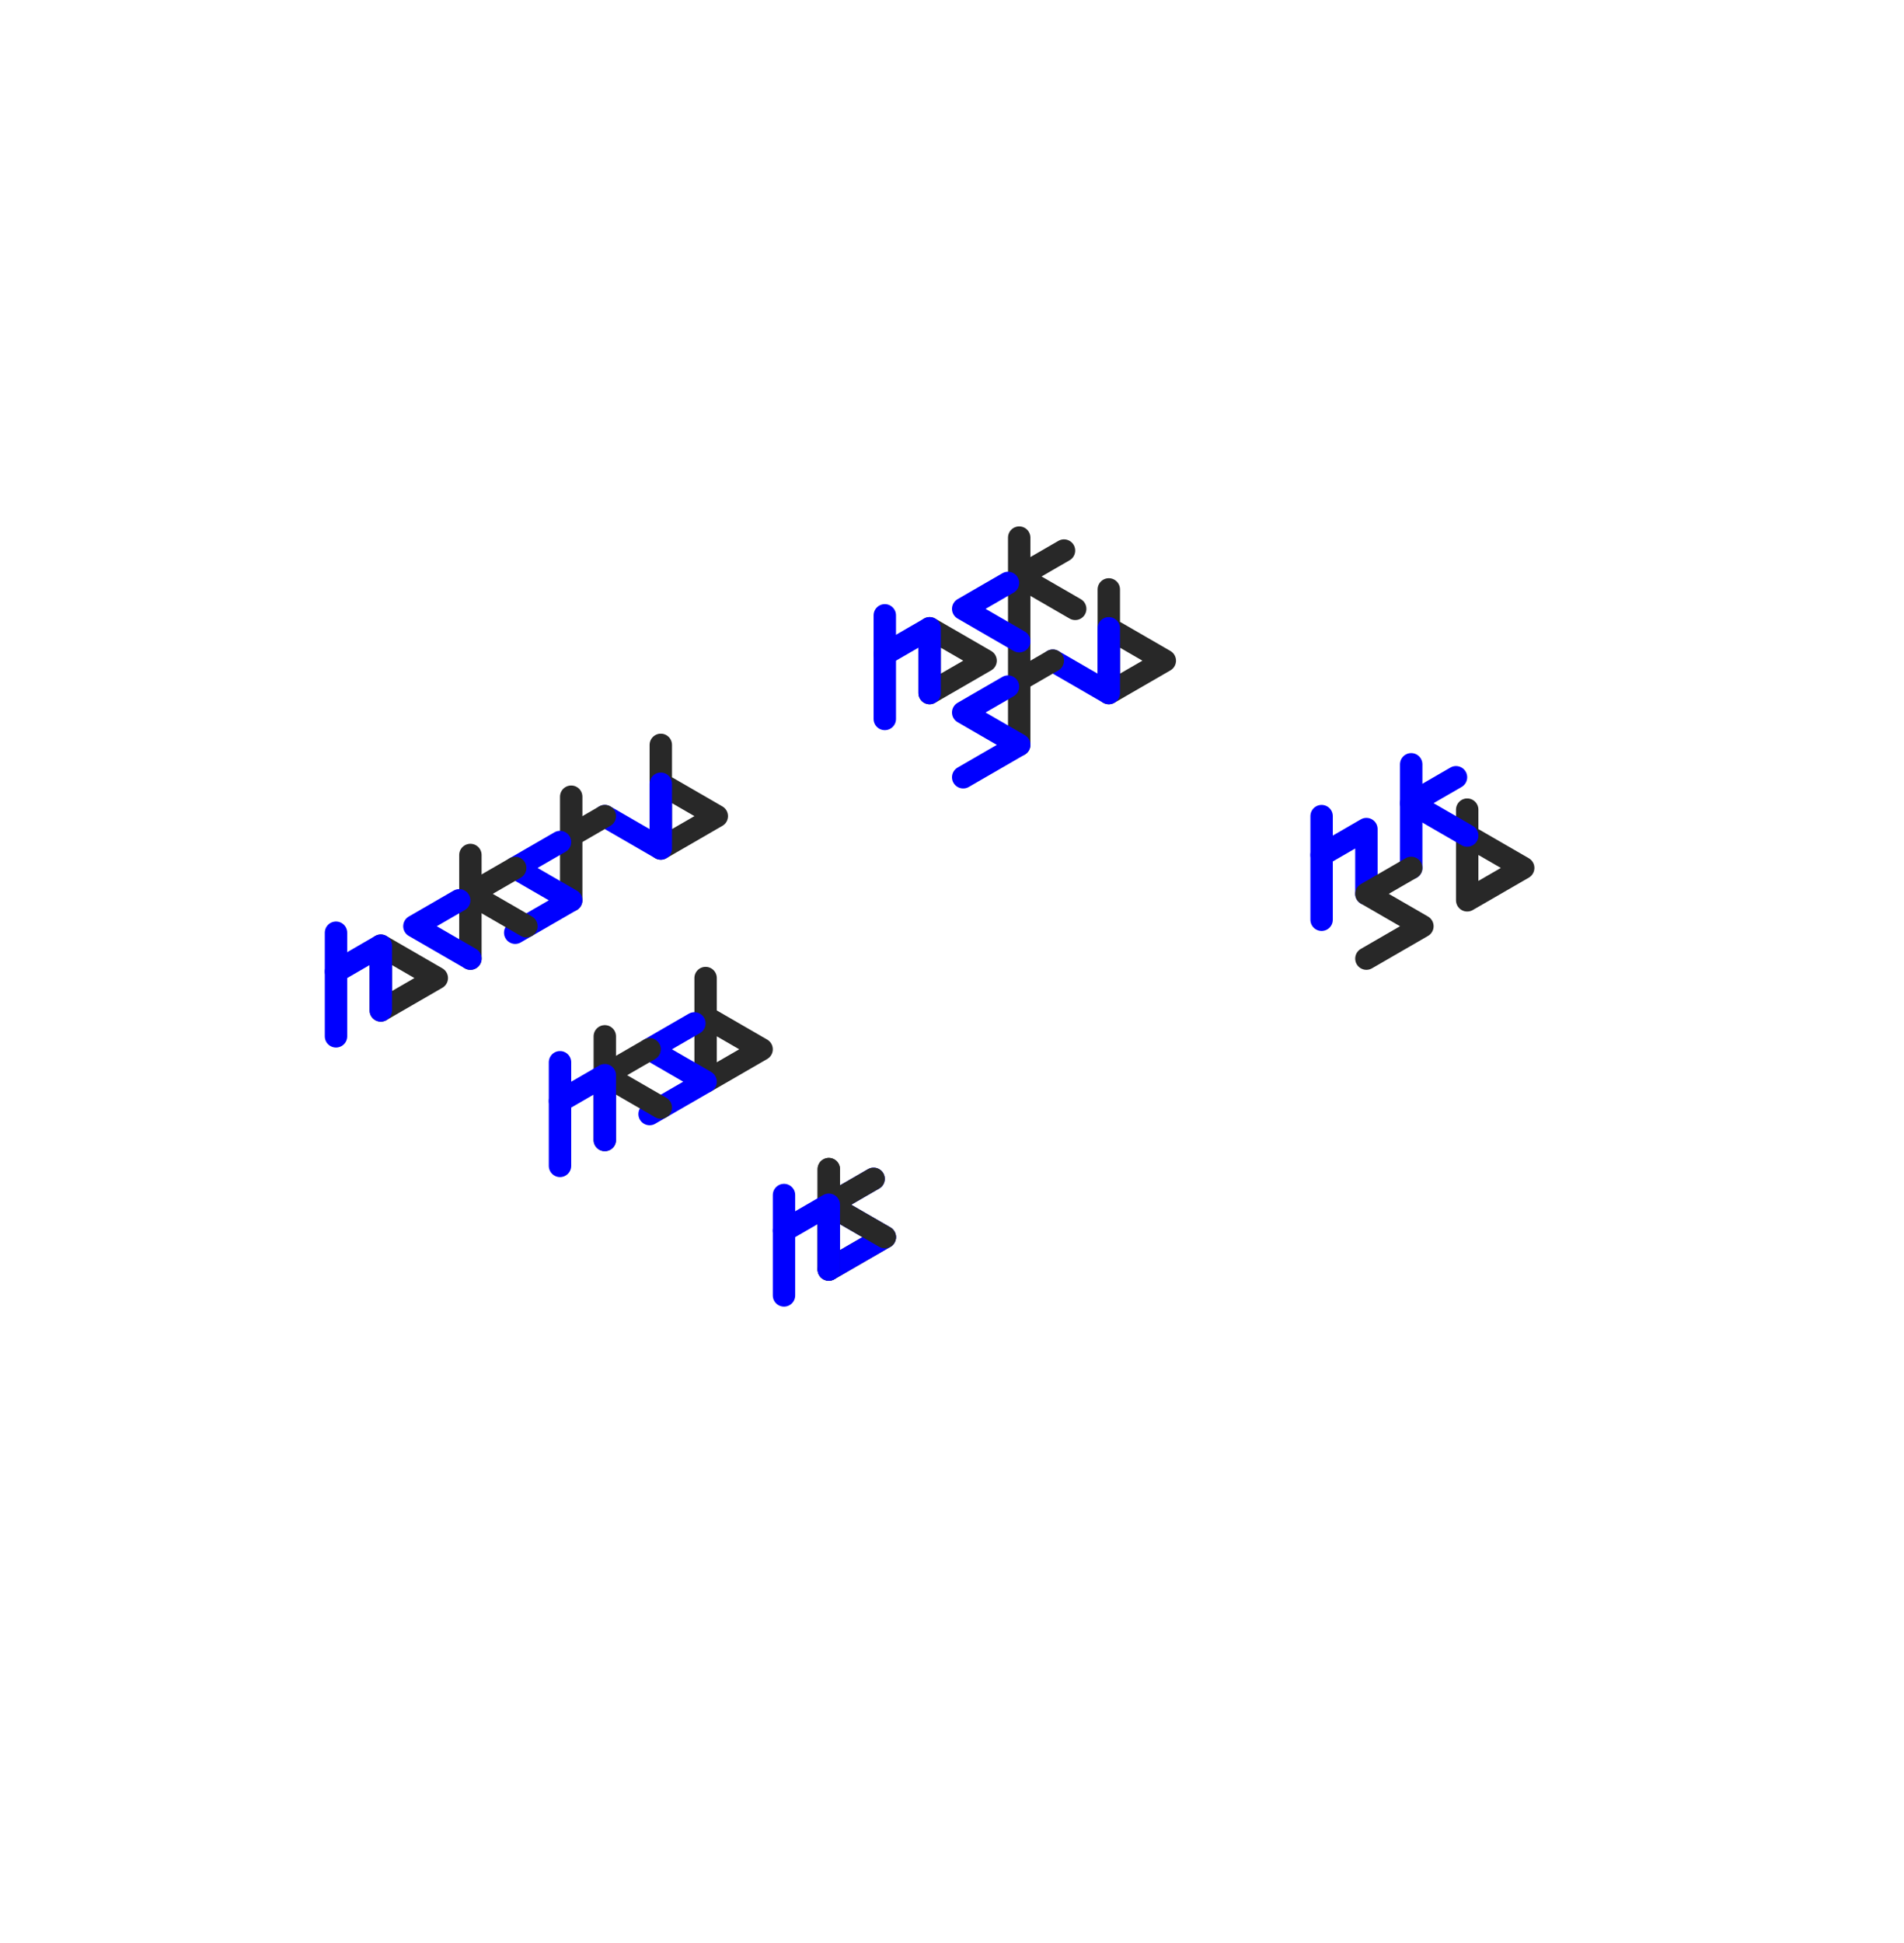 <?xml version="1.0" encoding="utf-8"?>
<!-- Hackstub logo v1 - 2015 -->
<!DOCTYPE svg PUBLIC "-//W3C//DTD SVG 1.1//EN" "http://www.w3.org/Graphics/SVG/1.1/DTD/svg11.dtd">
<svg version="1.1" xmlns="http://www.w3.org/2000/svg" xmlns:xlink="http://www.w3.org/1999/xlink" x="0px" y="0px"
	 width="833.669px" height="850.4px" viewBox="0 0 833.669 850.4" enable-background="new 0 0 833.669 850.4" xml:space="preserve">
		 
<g id="LOGO-COLOR-TRACÉ" fill="none" stroke-width="9.808" stroke-linecap="round" stroke-linejoin="round" stroke-miterlimit="3">
	<g id="hs">
		<polyline id="b" stroke="#282828" points="362.891,527.25 387.412,541.424 362.891,555.598 362.891,511.66"/>
		<polyline id="s" stroke="#0000FF" points="382.506,515.914 362.891,527.253 387.411,541.426 362.891,555.599"/>
		<g id="k" stroke="#282828">
		<line x1="362.891" y1="555.597" x2="362.891" y2="511.66"/>
		<polyline points="	387.411,541.424 362.891,527.251 382.506,515.912"/>
		</g>
		<g id="h" stroke="#0000FF">
		<line x1="343.275" y1="522.999" x2="343.275" y2="566.937"/>
		<polyline points="	343.275,538.592 362.891,527.253 362.891,555.6"/>
		</g>
	</g>
	
	<g id="hk_sb">
		<polyline id="b" stroke="#282828" points="642.416,365.676 666.936,379.851 642.416,394.022 642.416,354.337"/>
		<g id="k" stroke="#0000FF">
		<line x1="617.896" y1="379.85" x2="617.896" y2="334.496"/>
		<polyline points="	642.416,365.678 617.896,351.505 637.512,340.166"/>
		</g>
		<g id="h" stroke="#0000FF">
		<line x1="578.666" y1="357.172" x2="578.666" y2="402.525"/>
		<polyline points="	578.666,374.181 598.281,362.842 598.281,391.188"/>
		</g>
		<polyline id="s" stroke="#282828" points="617.896,379.85 598.281,391.188 622.801,405.361 598.281,419.534"/>
	</g>
	
	<g id="hksb">
		<polyline id="b" stroke="#282828" points="308.947,445.046 333.467,459.22 308.947,473.393 308.947,428.04"/>
		<polyline id="s" stroke="#0000FF" points="304.043,447.883 284.428,459.222 308.947,473.395 284.428,487.567"/>
		<g id="k" stroke="#282828">
		<line x1="264.812" y1="498.904" x2="264.812" y2="453.551"/>
		<polyline points="	289.332,484.731 264.812,470.559 284.427,459.22"/>
		</g>
		<g id="h" stroke="#0000FF">
		<line x1="245.196" y1="464.891" x2="245.196" y2="510.244"/>
		<polyline points="	245.196,481.899 264.812,470.561 264.812,498.907"/>
		</g>
	</g>
	
	<g id="hack_stub">
		<polyline id="b" stroke="#282828" points="485.491,274.966 510.011,289.141 485.491,303.312 485.491,257.96"/>
		<polyline id="u" stroke="#0000FF" points="460.971,289.141 485.491,303.312 485.491,274.967"/>
		<g id="t" stroke="#282828">
		<line x1="446.259" y1="280.638" x2="446.259" y2="325.991"/>
		<line x1="446.259" y1="297.645" x2="460.971" y2="289.141"/>
		</g>
		<polyline id="s" stroke="#0000FF" points="441.354,300.479 421.739,311.818 446.259,325.991 421.739,340.164"/>
		<g id="k" stroke="#282828">
		<line x1="446.259" y1="280.636" x2="446.259" y2="235.282"/>
		<polyline points="	470.778,266.464 446.259,252.291 465.874,240.952"/>
		</g>
		<polyline id="c" stroke="#0000FF" points="446.259,280.636 421.739,266.463 441.354,255.124"/>
		<polygon id="a" stroke="#282828" points="407.026,303.314 407.026,274.968 431.546,289.142"/>
		<g id="h" stroke="#0000FF">
		<line x1="387.411" y1="269.298" x2="387.411" y2="314.651"/>
		<polyline points="	387.411,286.307 407.026,274.968 407.026,303.314"/>
		</g>
	</g>
	
	<g id="hackstub_1_">
		<polyline id="b" stroke="#282828" points="289.333,342.999 313.852,357.174 289.333,371.346 289.333,325.993"/>
		<polyline id="u" stroke="#0000FF" points="264.812,357.174 289.333,371.346 289.333,343"/>
		<g id="t" stroke="#282828">
		<line x1="250.101" y1="348.671" x2="250.101" y2="394.024"/>
		<line x1="250.101" y1="365.678" x2="264.812" y2="357.174"/>
		</g>
		<polyline id="s" stroke="#0000FF" points="245.196,368.513 225.581,379.852 250.101,394.024 225.581,408.197"/>
		<g id="k" stroke="#282828">
		<line x1="205.965" y1="419.535" x2="205.965" y2="374.182"/>
		<polyline points="	230.485,405.363 205.965,391.19 225.581,379.852"/>
		</g>
		<polyline id="c" stroke="#0000FF" points="205.965,419.535 181.446,405.362 201.061,394.023"/>
		<polygon id="a" stroke="#282828" points="166.733,442.214 166.733,413.867 191.253,428.041"/>
		<g id="h" stroke="#0000FF">
		<line x1="147.118" y1="408.197" x2="147.118" y2="453.551"/>
		<polyline points="	147.118,425.206 166.733,413.867 166.733,442.214"/>
		</g>
	</g>
</g>

</svg>
